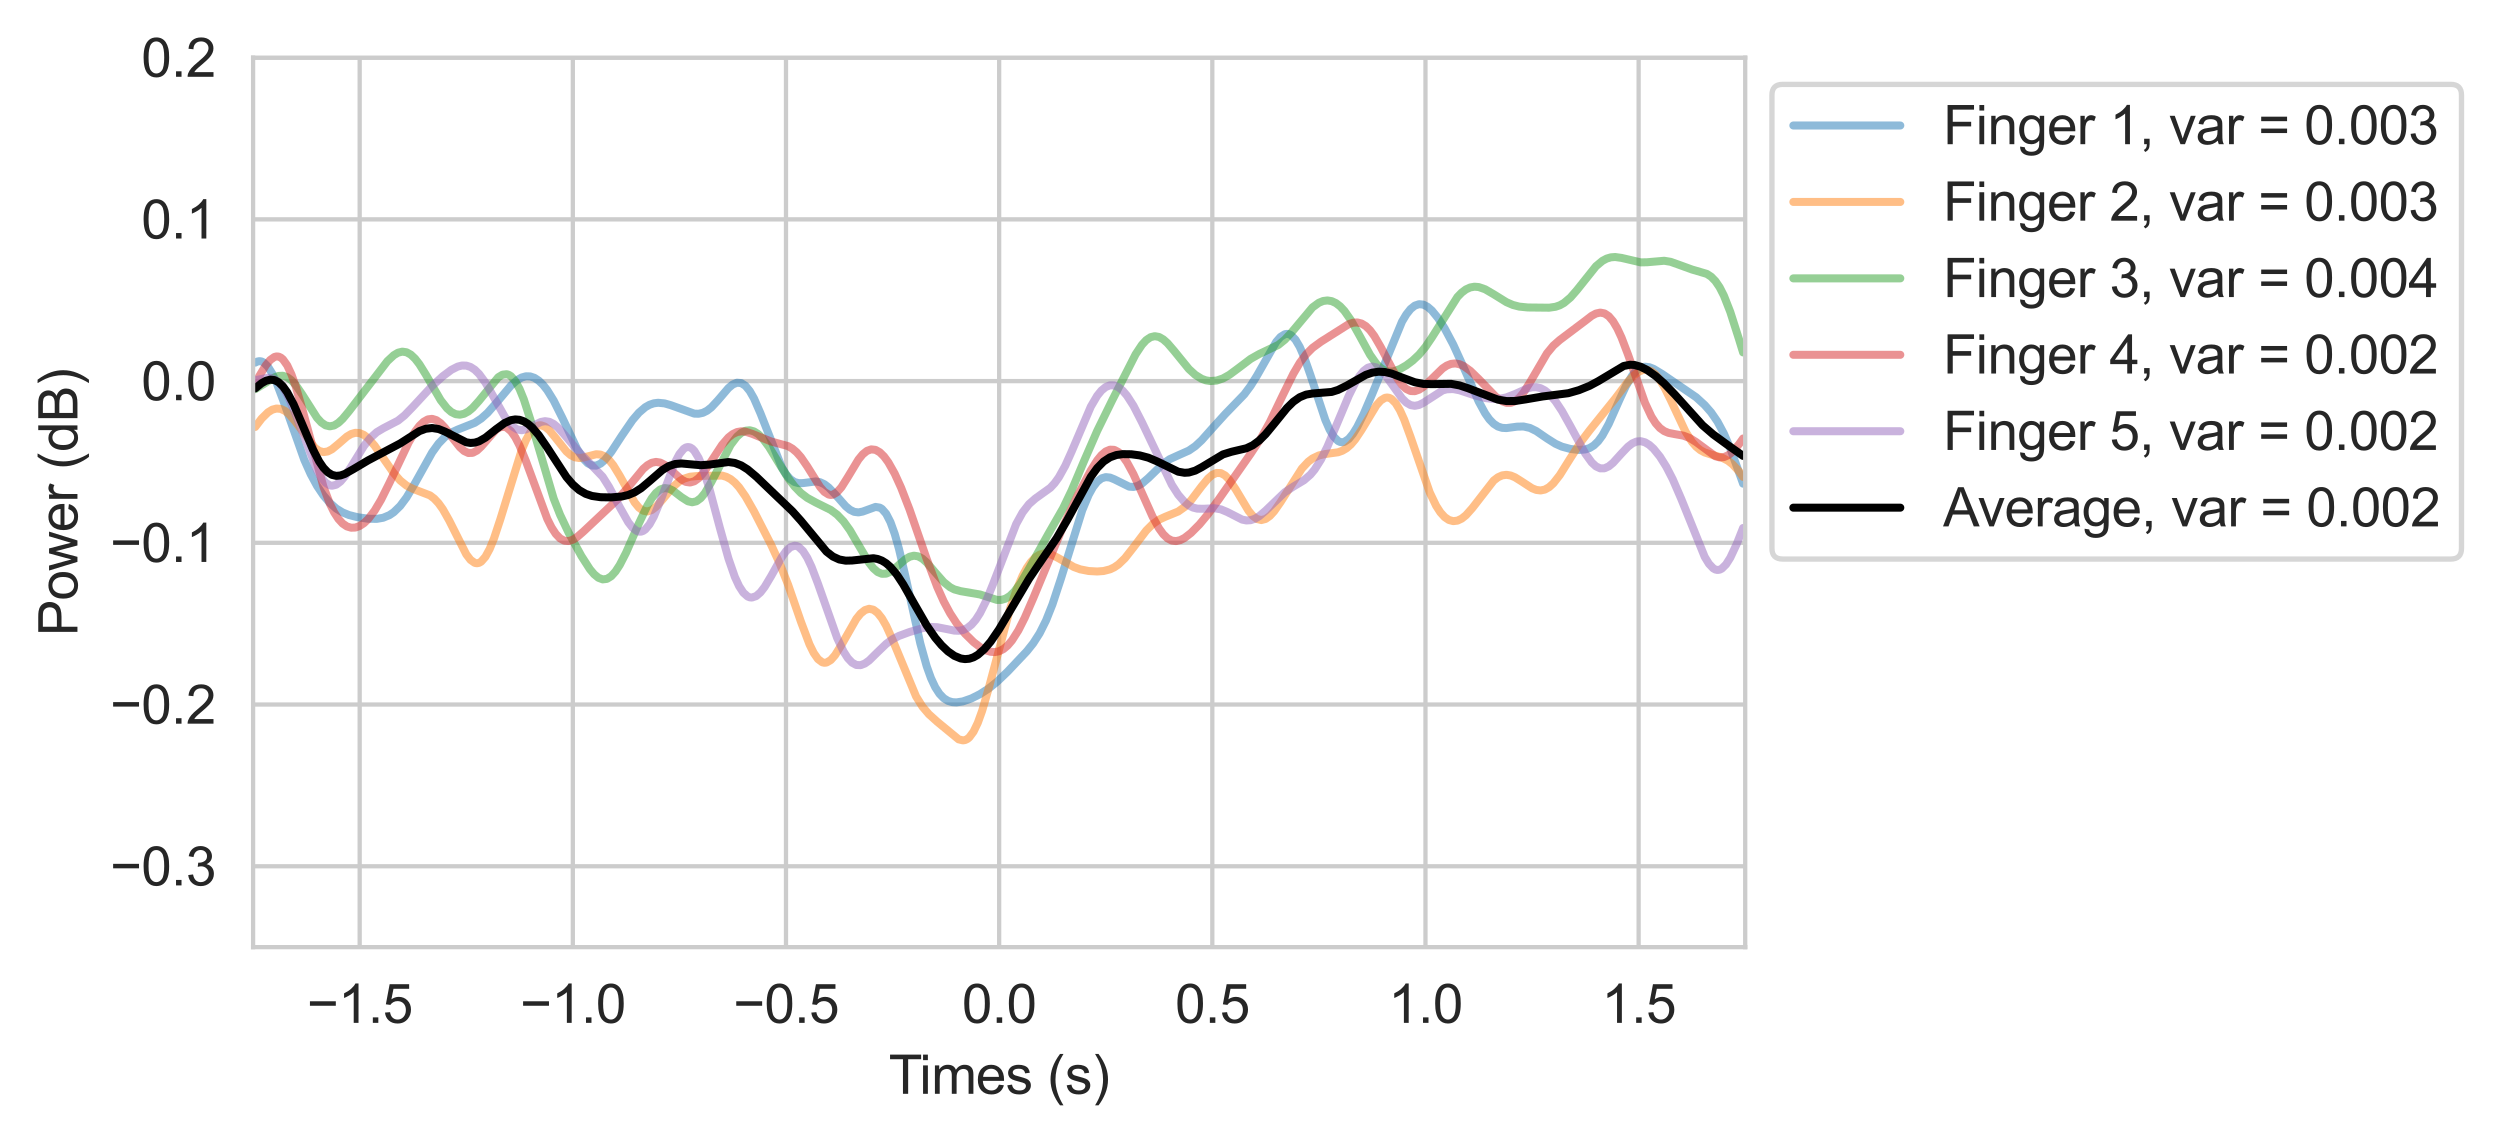 <?xml version="1.0" encoding="utf-8" standalone="no"?>
<!DOCTYPE svg PUBLIC "-//W3C//DTD SVG 1.1//EN"
  "http://www.w3.org/Graphics/SVG/1.1/DTD/svg11.dtd">
<svg xmlns:xlink="http://www.w3.org/1999/xlink" width="467.459pt" height="213.829pt" viewBox="0 0 467.459 213.829" xmlns="http://www.w3.org/2000/svg" version="1.1">
 <defs>
  <style type="text/css">*{stroke-linejoin: round; stroke-linecap: butt}</style>
 </defs>
 <g id="figure_1">
  <g id="patch_1">
   <path d="M 0 213.829 
L 467.459 213.829 
L 467.459 0 
L 0 0 
z
" style="fill: #ffffff"/>
  </g>
  <g id="axes_1">
   <g id="patch_2">
    <path d="M 47.325 177.099 
L 326.325 177.099 
L 326.325 10.779 
L 47.325 10.779 
z
" style="fill: #ffffff"/>
   </g>
   <g id="matplotlib.axis_1">
    <g id="xtick_1">
     <g id="line2d_1">
      <path d="M 67.254 177.099 
L 67.254 10.779 
" clip-path="url(#p8fd0fac961)" style="fill: none; stroke: #cccccc; stroke-width: 0.8; stroke-linecap: round"/>
     </g>
     <g id="text_1">
      <!-- −1.5 -->
      <g style="fill: #262626" transform="translate(57.383 191.257) scale(0.1 -0.1)">
       <defs>
        <path id="ArialMT-2212" d="M 3381 1997 
L 356 1997 
L 356 2522 
L 3381 2522 
L 3381 1997 
z
" transform="scale(0.016)"/>
        <path id="ArialMT-31" d="M 2384 0 
L 1822 0 
L 1822 3584 
Q 1619 3391 1289 3197 
Q 959 3003 697 2906 
L 697 3450 
Q 1169 3672 1522 3987 
Q 1875 4303 2022 4600 
L 2384 4600 
L 2384 0 
z
" transform="scale(0.016)"/>
        <path id="ArialMT-2e" d="M 581 0 
L 581 641 
L 1222 641 
L 1222 0 
L 581 0 
z
" transform="scale(0.016)"/>
        <path id="ArialMT-35" d="M 266 1200 
L 856 1250 
Q 922 819 1161 601 
Q 1400 384 1738 384 
Q 2144 384 2425 690 
Q 2706 997 2706 1503 
Q 2706 1984 2436 2262 
Q 2166 2541 1728 2541 
Q 1456 2541 1237 2417 
Q 1019 2294 894 2097 
L 366 2166 
L 809 4519 
L 3088 4519 
L 3088 3981 
L 1259 3981 
L 1013 2750 
Q 1425 3038 1878 3038 
Q 2478 3038 2890 2622 
Q 3303 2206 3303 1553 
Q 3303 931 2941 478 
Q 2500 -78 1738 -78 
Q 1113 -78 717 272 
Q 322 622 266 1200 
z
" transform="scale(0.016)"/>
       </defs>
       <use xlink:href="#ArialMT-2212"/>
       <use xlink:href="#ArialMT-31" x="58.398"/>
       <use xlink:href="#ArialMT-2e" x="114.014"/>
       <use xlink:href="#ArialMT-35" x="141.797"/>
      </g>
     </g>
    </g>
    <g id="xtick_2">
     <g id="line2d_2">
      <path d="M 107.111 177.099 
L 107.111 10.779 
" clip-path="url(#p8fd0fac961)" style="fill: none; stroke: #cccccc; stroke-width: 0.8; stroke-linecap: round"/>
     </g>
     <g id="text_2">
      <!-- −1.0 -->
      <g style="fill: #262626" transform="translate(97.24 191.257) scale(0.1 -0.1)">
       <defs>
        <path id="ArialMT-30" d="M 266 2259 
Q 266 3072 433 3567 
Q 600 4063 929 4331 
Q 1259 4600 1759 4600 
Q 2128 4600 2406 4451 
Q 2684 4303 2865 4023 
Q 3047 3744 3150 3342 
Q 3253 2941 3253 2259 
Q 3253 1453 3087 958 
Q 2922 463 2592 192 
Q 2263 -78 1759 -78 
Q 1097 -78 719 397 
Q 266 969 266 2259 
z
M 844 2259 
Q 844 1131 1108 757 
Q 1372 384 1759 384 
Q 2147 384 2411 759 
Q 2675 1134 2675 2259 
Q 2675 3391 2411 3762 
Q 2147 4134 1753 4134 
Q 1366 4134 1134 3806 
Q 844 3388 844 2259 
z
" transform="scale(0.016)"/>
       </defs>
       <use xlink:href="#ArialMT-2212"/>
       <use xlink:href="#ArialMT-31" x="58.398"/>
       <use xlink:href="#ArialMT-2e" x="114.014"/>
       <use xlink:href="#ArialMT-30" x="141.797"/>
      </g>
     </g>
    </g>
    <g id="xtick_3">
     <g id="line2d_3">
      <path d="M 146.968 177.099 
L 146.968 10.779 
" clip-path="url(#p8fd0fac961)" style="fill: none; stroke: #cccccc; stroke-width: 0.8; stroke-linecap: round"/>
     </g>
     <g id="text_3">
      <!-- −0.5 -->
      <g style="fill: #262626" transform="translate(137.098 191.257) scale(0.1 -0.1)">
       <use xlink:href="#ArialMT-2212"/>
       <use xlink:href="#ArialMT-30" x="58.398"/>
       <use xlink:href="#ArialMT-2e" x="114.014"/>
       <use xlink:href="#ArialMT-35" x="141.797"/>
      </g>
     </g>
    </g>
    <g id="xtick_4">
     <g id="line2d_4">
      <path d="M 186.825 177.099 
L 186.825 10.779 
" clip-path="url(#p8fd0fac961)" style="fill: none; stroke: #cccccc; stroke-width: 0.8; stroke-linecap: round"/>
     </g>
     <g id="text_4">
      <!-- 0.0 -->
      <g style="fill: #262626" transform="translate(179.875 191.257) scale(0.1 -0.1)">
       <use xlink:href="#ArialMT-30"/>
       <use xlink:href="#ArialMT-2e" x="55.615"/>
       <use xlink:href="#ArialMT-30" x="83.398"/>
      </g>
     </g>
    </g>
    <g id="xtick_5">
     <g id="line2d_5">
      <path d="M 226.682 177.099 
L 226.682 10.779 
" clip-path="url(#p8fd0fac961)" style="fill: none; stroke: #cccccc; stroke-width: 0.8; stroke-linecap: round"/>
     </g>
     <g id="text_5">
      <!-- 0.5 -->
      <g style="fill: #262626" transform="translate(219.732 191.257) scale(0.1 -0.1)">
       <use xlink:href="#ArialMT-30"/>
       <use xlink:href="#ArialMT-2e" x="55.615"/>
       <use xlink:href="#ArialMT-35" x="83.398"/>
      </g>
     </g>
    </g>
    <g id="xtick_6">
     <g id="line2d_6">
      <path d="M 266.539 177.099 
L 266.539 10.779 
" clip-path="url(#p8fd0fac961)" style="fill: none; stroke: #cccccc; stroke-width: 0.8; stroke-linecap: round"/>
     </g>
     <g id="text_6">
      <!-- 1.0 -->
      <g style="fill: #262626" transform="translate(259.589 191.257) scale(0.1 -0.1)">
       <use xlink:href="#ArialMT-31"/>
       <use xlink:href="#ArialMT-2e" x="55.615"/>
       <use xlink:href="#ArialMT-30" x="83.398"/>
      </g>
     </g>
    </g>
    <g id="xtick_7">
     <g id="line2d_7">
      <path d="M 306.396 177.099 
L 306.396 10.779 
" clip-path="url(#p8fd0fac961)" style="fill: none; stroke: #cccccc; stroke-width: 0.8; stroke-linecap: round"/>
     </g>
     <g id="text_7">
      <!-- 1.5 -->
      <g style="fill: #262626" transform="translate(299.446 191.257) scale(0.1 -0.1)">
       <use xlink:href="#ArialMT-31"/>
       <use xlink:href="#ArialMT-2e" x="55.615"/>
       <use xlink:href="#ArialMT-35" x="83.398"/>
      </g>
     </g>
    </g>
    <g id="text_8">
     <!-- Times (s) -->
     <g style="fill: #262626" transform="translate(166.184 204.524) scale(0.1 -0.1)">
      <defs>
       <path id="ArialMT-54" d="M 1659 0 
L 1659 4041 
L 150 4041 
L 150 4581 
L 3781 4581 
L 3781 4041 
L 2266 4041 
L 2266 0 
L 1659 0 
z
" transform="scale(0.016)"/>
       <path id="ArialMT-69" d="M 425 3934 
L 425 4581 
L 988 4581 
L 988 3934 
L 425 3934 
z
M 425 0 
L 425 3319 
L 988 3319 
L 988 0 
L 425 0 
z
" transform="scale(0.016)"/>
       <path id="ArialMT-6d" d="M 422 0 
L 422 3319 
L 925 3319 
L 925 2853 
Q 1081 3097 1340 3245 
Q 1600 3394 1931 3394 
Q 2300 3394 2536 3241 
Q 2772 3088 2869 2813 
Q 3263 3394 3894 3394 
Q 4388 3394 4653 3120 
Q 4919 2847 4919 2278 
L 4919 0 
L 4359 0 
L 4359 2091 
Q 4359 2428 4304 2576 
Q 4250 2725 4106 2815 
Q 3963 2906 3769 2906 
Q 3419 2906 3187 2673 
Q 2956 2441 2956 1928 
L 2956 0 
L 2394 0 
L 2394 2156 
Q 2394 2531 2256 2718 
Q 2119 2906 1806 2906 
Q 1569 2906 1367 2781 
Q 1166 2656 1075 2415 
Q 984 2175 984 1722 
L 984 0 
L 422 0 
z
" transform="scale(0.016)"/>
       <path id="ArialMT-65" d="M 2694 1069 
L 3275 997 
Q 3138 488 2766 206 
Q 2394 -75 1816 -75 
Q 1088 -75 661 373 
Q 234 822 234 1631 
Q 234 2469 665 2931 
Q 1097 3394 1784 3394 
Q 2450 3394 2872 2941 
Q 3294 2488 3294 1666 
Q 3294 1616 3291 1516 
L 816 1516 
Q 847 969 1125 678 
Q 1403 388 1819 388 
Q 2128 388 2347 550 
Q 2566 713 2694 1069 
z
M 847 1978 
L 2700 1978 
Q 2663 2397 2488 2606 
Q 2219 2931 1791 2931 
Q 1403 2931 1139 2672 
Q 875 2413 847 1978 
z
" transform="scale(0.016)"/>
       <path id="ArialMT-73" d="M 197 991 
L 753 1078 
Q 800 744 1014 566 
Q 1228 388 1613 388 
Q 2000 388 2187 545 
Q 2375 703 2375 916 
Q 2375 1106 2209 1216 
Q 2094 1291 1634 1406 
Q 1016 1563 777 1677 
Q 538 1791 414 1992 
Q 291 2194 291 2438 
Q 291 2659 392 2848 
Q 494 3038 669 3163 
Q 800 3259 1026 3326 
Q 1253 3394 1513 3394 
Q 1903 3394 2198 3281 
Q 2494 3169 2634 2976 
Q 2775 2784 2828 2463 
L 2278 2388 
Q 2241 2644 2061 2787 
Q 1881 2931 1553 2931 
Q 1166 2931 1000 2803 
Q 834 2675 834 2503 
Q 834 2394 903 2306 
Q 972 2216 1119 2156 
Q 1203 2125 1616 2013 
Q 2213 1853 2448 1751 
Q 2684 1650 2818 1456 
Q 2953 1263 2953 975 
Q 2953 694 2789 445 
Q 2625 197 2315 61 
Q 2006 -75 1616 -75 
Q 969 -75 630 194 
Q 291 463 197 991 
z
" transform="scale(0.016)"/>
       <path id="ArialMT-20" transform="scale(0.016)"/>
       <path id="ArialMT-28" d="M 1497 -1347 
Q 1031 -759 709 28 
Q 388 816 388 1659 
Q 388 2403 628 3084 
Q 909 3875 1497 4659 
L 1900 4659 
Q 1522 4009 1400 3731 
Q 1209 3300 1100 2831 
Q 966 2247 966 1656 
Q 966 153 1900 -1347 
L 1497 -1347 
z
" transform="scale(0.016)"/>
       <path id="ArialMT-29" d="M 791 -1347 
L 388 -1347 
Q 1322 153 1322 1656 
Q 1322 2244 1188 2822 
Q 1081 3291 891 3722 
Q 769 4003 388 4659 
L 791 4659 
Q 1378 3875 1659 3084 
Q 1900 2403 1900 1659 
Q 1900 816 1576 28 
Q 1253 -759 791 -1347 
z
" transform="scale(0.016)"/>
      </defs>
      <use xlink:href="#ArialMT-54"/>
      <use xlink:href="#ArialMT-69" x="57.334"/>
      <use xlink:href="#ArialMT-6d" x="79.551"/>
      <use xlink:href="#ArialMT-65" x="162.852"/>
      <use xlink:href="#ArialMT-73" x="218.467"/>
      <use xlink:href="#ArialMT-20" x="268.467"/>
      <use xlink:href="#ArialMT-28" x="296.25"/>
      <use xlink:href="#ArialMT-73" x="329.551"/>
      <use xlink:href="#ArialMT-29" x="379.551"/>
     </g>
    </g>
   </g>
   <g id="matplotlib.axis_2">
    <g id="ytick_1">
     <g id="line2d_8">
      <path d="M 47.325 161.979 
L 326.325 161.979 
" clip-path="url(#p8fd0fac961)" style="fill: none; stroke: #cccccc; stroke-width: 0.8; stroke-linecap: round"/>
     </g>
     <g id="text_9">
      <!-- −0.3 -->
      <g style="fill: #262626" transform="translate(20.584 165.558) scale(0.1 -0.1)">
       <defs>
        <path id="ArialMT-33" d="M 269 1209 
L 831 1284 
Q 928 806 1161 595 
Q 1394 384 1728 384 
Q 2125 384 2398 659 
Q 2672 934 2672 1341 
Q 2672 1728 2419 1979 
Q 2166 2231 1775 2231 
Q 1616 2231 1378 2169 
L 1441 2663 
Q 1497 2656 1531 2656 
Q 1891 2656 2178 2843 
Q 2466 3031 2466 3422 
Q 2466 3731 2256 3934 
Q 2047 4138 1716 4138 
Q 1388 4138 1169 3931 
Q 950 3725 888 3313 
L 325 3413 
Q 428 3978 793 4289 
Q 1159 4600 1703 4600 
Q 2078 4600 2393 4439 
Q 2709 4278 2876 4000 
Q 3044 3722 3044 3409 
Q 3044 3113 2884 2869 
Q 2725 2625 2413 2481 
Q 2819 2388 3044 2092 
Q 3269 1797 3269 1353 
Q 3269 753 2831 336 
Q 2394 -81 1725 -81 
Q 1122 -81 723 278 
Q 325 638 269 1209 
z
" transform="scale(0.016)"/>
       </defs>
       <use xlink:href="#ArialMT-2212"/>
       <use xlink:href="#ArialMT-30" x="58.398"/>
       <use xlink:href="#ArialMT-2e" x="114.014"/>
       <use xlink:href="#ArialMT-33" x="141.797"/>
      </g>
     </g>
    </g>
    <g id="ytick_2">
     <g id="line2d_9">
      <path d="M 47.325 131.739 
L 326.325 131.739 
" clip-path="url(#p8fd0fac961)" style="fill: none; stroke: #cccccc; stroke-width: 0.8; stroke-linecap: round"/>
     </g>
     <g id="text_10">
      <!-- −0.2 -->
      <g style="fill: #262626" transform="translate(20.584 135.318) scale(0.1 -0.1)">
       <defs>
        <path id="ArialMT-32" d="M 3222 541 
L 3222 0 
L 194 0 
Q 188 203 259 391 
Q 375 700 629 1000 
Q 884 1300 1366 1694 
Q 2113 2306 2375 2664 
Q 2638 3022 2638 3341 
Q 2638 3675 2398 3904 
Q 2159 4134 1775 4134 
Q 1369 4134 1125 3890 
Q 881 3647 878 3216 
L 300 3275 
Q 359 3922 746 4261 
Q 1134 4600 1788 4600 
Q 2447 4600 2831 4234 
Q 3216 3869 3216 3328 
Q 3216 3053 3103 2787 
Q 2991 2522 2730 2228 
Q 2469 1934 1863 1422 
Q 1356 997 1212 845 
Q 1069 694 975 541 
L 3222 541 
z
" transform="scale(0.016)"/>
       </defs>
       <use xlink:href="#ArialMT-2212"/>
       <use xlink:href="#ArialMT-30" x="58.398"/>
       <use xlink:href="#ArialMT-2e" x="114.014"/>
       <use xlink:href="#ArialMT-32" x="141.797"/>
      </g>
     </g>
    </g>
    <g id="ytick_3">
     <g id="line2d_10">
      <path d="M 47.325 101.499 
L 326.325 101.499 
" clip-path="url(#p8fd0fac961)" style="fill: none; stroke: #cccccc; stroke-width: 0.8; stroke-linecap: round"/>
     </g>
     <g id="text_11">
      <!-- −0.1 -->
      <g style="fill: #262626" transform="translate(20.584 105.078) scale(0.1 -0.1)">
       <use xlink:href="#ArialMT-2212"/>
       <use xlink:href="#ArialMT-30" x="58.398"/>
       <use xlink:href="#ArialMT-2e" x="114.014"/>
       <use xlink:href="#ArialMT-31" x="141.797"/>
      </g>
     </g>
    </g>
    <g id="ytick_4">
     <g id="line2d_11">
      <path d="M 47.325 71.259 
L 326.325 71.259 
" clip-path="url(#p8fd0fac961)" style="fill: none; stroke: #cccccc; stroke-width: 0.8; stroke-linecap: round"/>
     </g>
     <g id="text_12">
      <!-- 0.0 -->
      <g style="fill: #262626" transform="translate(26.425 74.838) scale(0.1 -0.1)">
       <use xlink:href="#ArialMT-30"/>
       <use xlink:href="#ArialMT-2e" x="55.615"/>
       <use xlink:href="#ArialMT-30" x="83.398"/>
      </g>
     </g>
    </g>
    <g id="ytick_5">
     <g id="line2d_12">
      <path d="M 47.325 41.019 
L 326.325 41.019 
" clip-path="url(#p8fd0fac961)" style="fill: none; stroke: #cccccc; stroke-width: 0.8; stroke-linecap: round"/>
     </g>
     <g id="text_13">
      <!-- 0.1 -->
      <g style="fill: #262626" transform="translate(26.425 44.598) scale(0.1 -0.1)">
       <use xlink:href="#ArialMT-30"/>
       <use xlink:href="#ArialMT-2e" x="55.615"/>
       <use xlink:href="#ArialMT-31" x="83.398"/>
      </g>
     </g>
    </g>
    <g id="ytick_6">
     <g id="line2d_13">
      <path d="M 47.325 10.779 
L 326.325 10.779 
" clip-path="url(#p8fd0fac961)" style="fill: none; stroke: #cccccc; stroke-width: 0.8; stroke-linecap: round"/>
     </g>
     <g id="text_14">
      <!-- 0.2 -->
      <g style="fill: #262626" transform="translate(26.425 14.358) scale(0.1 -0.1)">
       <use xlink:href="#ArialMT-30"/>
       <use xlink:href="#ArialMT-2e" x="55.615"/>
       <use xlink:href="#ArialMT-32" x="83.398"/>
      </g>
     </g>
    </g>
    <g id="text_15">
     <!-- Power (dB) -->
     <g style="fill: #262626" transform="translate(14.48 118.945) rotate(-90) scale(0.1 -0.1)">
      <defs>
       <path id="ArialMT-50" d="M 494 0 
L 494 4581 
L 2222 4581 
Q 2678 4581 2919 4538 
Q 3256 4481 3484 4323 
Q 3713 4166 3852 3881 
Q 3991 3597 3991 3256 
Q 3991 2672 3619 2267 
Q 3247 1863 2275 1863 
L 1100 1863 
L 1100 0 
L 494 0 
z
M 1100 2403 
L 2284 2403 
Q 2872 2403 3119 2622 
Q 3366 2841 3366 3238 
Q 3366 3525 3220 3729 
Q 3075 3934 2838 4000 
Q 2684 4041 2272 4041 
L 1100 4041 
L 1100 2403 
z
" transform="scale(0.016)"/>
       <path id="ArialMT-6f" d="M 213 1659 
Q 213 2581 725 3025 
Q 1153 3394 1769 3394 
Q 2453 3394 2887 2945 
Q 3322 2497 3322 1706 
Q 3322 1066 3130 698 
Q 2938 331 2570 128 
Q 2203 -75 1769 -75 
Q 1072 -75 642 372 
Q 213 819 213 1659 
z
M 791 1659 
Q 791 1022 1069 705 
Q 1347 388 1769 388 
Q 2188 388 2466 706 
Q 2744 1025 2744 1678 
Q 2744 2294 2464 2611 
Q 2184 2928 1769 2928 
Q 1347 2928 1069 2612 
Q 791 2297 791 1659 
z
" transform="scale(0.016)"/>
       <path id="ArialMT-77" d="M 1034 0 
L 19 3319 
L 600 3319 
L 1128 1403 
L 1325 691 
Q 1338 744 1497 1375 
L 2025 3319 
L 2603 3319 
L 3100 1394 
L 3266 759 
L 3456 1400 
L 4025 3319 
L 4572 3319 
L 3534 0 
L 2950 0 
L 2422 1988 
L 2294 2553 
L 1622 0 
L 1034 0 
z
" transform="scale(0.016)"/>
       <path id="ArialMT-72" d="M 416 0 
L 416 3319 
L 922 3319 
L 922 2816 
Q 1116 3169 1280 3281 
Q 1444 3394 1641 3394 
Q 1925 3394 2219 3213 
L 2025 2691 
Q 1819 2813 1613 2813 
Q 1428 2813 1281 2702 
Q 1134 2591 1072 2394 
Q 978 2094 978 1738 
L 978 0 
L 416 0 
z
" transform="scale(0.016)"/>
       <path id="ArialMT-64" d="M 2575 0 
L 2575 419 
Q 2259 -75 1647 -75 
Q 1250 -75 917 144 
Q 584 363 401 755 
Q 219 1147 219 1656 
Q 219 2153 384 2558 
Q 550 2963 881 3178 
Q 1213 3394 1622 3394 
Q 1922 3394 2156 3267 
Q 2391 3141 2538 2938 
L 2538 4581 
L 3097 4581 
L 3097 0 
L 2575 0 
z
M 797 1656 
Q 797 1019 1065 703 
Q 1334 388 1700 388 
Q 2069 388 2326 689 
Q 2584 991 2584 1609 
Q 2584 2291 2321 2609 
Q 2059 2928 1675 2928 
Q 1300 2928 1048 2622 
Q 797 2316 797 1656 
z
" transform="scale(0.016)"/>
       <path id="ArialMT-42" d="M 469 0 
L 469 4581 
L 2188 4581 
Q 2713 4581 3030 4442 
Q 3347 4303 3526 4014 
Q 3706 3725 3706 3409 
Q 3706 3116 3547 2856 
Q 3388 2597 3066 2438 
Q 3481 2316 3704 2022 
Q 3928 1728 3928 1328 
Q 3928 1006 3792 729 
Q 3656 453 3456 303 
Q 3256 153 2954 76 
Q 2653 0 2216 0 
L 469 0 
z
M 1075 2656 
L 2066 2656 
Q 2469 2656 2644 2709 
Q 2875 2778 2992 2937 
Q 3109 3097 3109 3338 
Q 3109 3566 3000 3739 
Q 2891 3913 2687 3977 
Q 2484 4041 1991 4041 
L 1075 4041 
L 1075 2656 
z
M 1075 541 
L 2216 541 
Q 2509 541 2628 563 
Q 2838 600 2978 687 
Q 3119 775 3209 942 
Q 3300 1109 3300 1328 
Q 3300 1584 3169 1773 
Q 3038 1963 2805 2039 
Q 2572 2116 2134 2116 
L 1075 2116 
L 1075 541 
z
" transform="scale(0.016)"/>
      </defs>
      <use xlink:href="#ArialMT-50"/>
      <use xlink:href="#ArialMT-6f" x="66.699"/>
      <use xlink:href="#ArialMT-77" x="122.314"/>
      <use xlink:href="#ArialMT-65" x="194.531"/>
      <use xlink:href="#ArialMT-72" x="250.146"/>
      <use xlink:href="#ArialMT-20" x="283.447"/>
      <use xlink:href="#ArialMT-28" x="311.23"/>
      <use xlink:href="#ArialMT-64" x="344.531"/>
      <use xlink:href="#ArialMT-42" x="400.146"/>
      <use xlink:href="#ArialMT-29" x="466.846"/>
     </g>
    </g>
   </g>
   <g id="PolyCollection_1"/>
   <g id="PolyCollection_2"/>
   <g id="PolyCollection_3"/>
   <g id="PolyCollection_4"/>
   <g id="PolyCollection_5"/>
   <g id="PolyCollection_6"/>
   <g id="line2d_14">
    <path d="M 47.724 67.802 
L 48.122 67.601 
L 48.521 67.53 
L 48.919 67.592 
L 49.318 67.789 
L 50.115 68.582 
L 50.912 69.868 
L 51.709 71.576 
L 52.905 74.718 
L 56.891 85.98 
L 58.086 88.65 
L 59.282 90.857 
L 60.478 92.64 
L 61.674 94.039 
L 62.869 95.086 
L 64.065 95.819 
L 65.261 96.306 
L 66.855 96.708 
L 68.848 96.994 
L 70.442 97.02 
L 71.638 96.814 
L 72.834 96.313 
L 73.631 95.772 
L 74.826 94.607 
L 76.022 93.008 
L 77.616 90.317 
L 80.805 84.6 
L 82.001 82.942 
L 83.196 81.71 
L 84.392 80.874 
L 85.588 80.323 
L 88.776 79.057 
L 89.972 78.268 
L 91.168 77.199 
L 92.762 75.397 
L 95.552 72.073 
L 96.748 71.035 
L 97.545 70.585 
L 98.342 70.362 
L 99.139 70.382 
L 99.936 70.652 
L 100.734 71.175 
L 101.531 71.946 
L 102.328 72.957 
L 103.524 74.889 
L 105.118 78.075 
L 107.908 83.94 
L 109.104 85.803 
L 109.901 86.62 
L 110.698 87.041 
L 111.495 87.056 
L 112.292 86.691 
L 113.089 85.999 
L 114.285 84.508 
L 116.278 81.457 
L 118.271 78.551 
L 119.466 77.157 
L 120.662 76.136 
L 121.459 75.684 
L 122.256 75.414 
L 123.054 75.312 
L 124.249 75.425 
L 125.445 75.768 
L 129.829 77.343 
L 130.626 77.364 
L 131.424 77.192 
L 132.221 76.794 
L 133.018 76.167 
L 134.214 74.882 
L 136.206 72.555 
L 137.004 71.897 
L 137.801 71.561 
L 138.598 71.628 
L 139.395 72.143 
L 140.192 73.114 
L 140.989 74.513 
L 142.185 77.259 
L 146.171 87.355 
L 146.968 88.67 
L 147.765 89.59 
L 148.562 90.13 
L 149.359 90.346 
L 150.156 90.33 
L 152.548 90.02 
L 153.345 90.168 
L 154.142 90.542 
L 154.939 91.148 
L 156.135 92.399 
L 158.128 94.658 
L 158.925 95.316 
L 159.722 95.709 
L 160.519 95.811 
L 161.316 95.654 
L 163.708 94.785 
L 164.505 94.917 
L 164.904 95.158 
L 165.701 96.069 
L 166.498 97.619 
L 167.295 99.825 
L 168.092 102.635 
L 169.288 107.711 
L 172.078 120.298 
L 173.274 124.571 
L 174.071 126.789 
L 174.868 128.494 
L 175.665 129.727 
L 176.462 130.553 
L 177.259 131.05 
L 178.056 131.29 
L 178.854 131.336 
L 180.049 131.151 
L 181.644 130.593 
L 183.238 129.791 
L 184.832 128.76 
L 186.426 127.479 
L 188.419 125.573 
L 192.006 121.774 
L 193.202 120.272 
L 194.398 118.408 
L 195.594 116.016 
L 196.789 113.014 
L 198.384 108.177 
L 202.369 95.387 
L 203.565 92.532 
L 204.362 91.094 
L 205.159 90.065 
L 205.956 89.447 
L 206.754 89.21 
L 207.551 89.296 
L 208.348 89.616 
L 211.138 90.997 
L 211.935 91.053 
L 212.732 90.855 
L 213.529 90.411 
L 214.725 89.389 
L 217.515 86.679 
L 218.711 85.863 
L 220.305 85.136 
L 222.298 84.25 
L 223.494 83.429 
L 224.689 82.323 
L 226.682 80.084 
L 229.074 77.448 
L 232.661 73.74 
L 233.856 72.137 
L 235.052 70.21 
L 238.639 63.912 
L 239.436 62.999 
L 240.234 62.498 
L 240.632 62.429 
L 241.031 62.492 
L 241.429 62.691 
L 242.226 63.506 
L 243.024 64.857 
L 243.821 66.685 
L 245.016 70.086 
L 247.806 78.498 
L 248.604 80.323 
L 249.401 81.665 
L 250.198 82.46 
L 250.596 82.646 
L 250.995 82.694 
L 251.394 82.609 
L 252.191 82.072 
L 252.988 81.111 
L 253.785 79.812 
L 254.981 77.412 
L 256.575 73.689 
L 262.155 60.135 
L 262.952 58.798 
L 263.749 57.792 
L 264.546 57.149 
L 265.344 56.876 
L 266.141 56.961 
L 266.938 57.37 
L 267.735 58.061 
L 268.931 59.528 
L 270.126 61.401 
L 271.721 64.398 
L 273.714 68.778 
L 276.504 75.107 
L 277.699 77.296 
L 278.496 78.42 
L 279.294 79.239 
L 280.091 79.755 
L 280.888 80.004 
L 281.685 80.045 
L 283.678 79.777 
L 284.874 79.746 
L 286.069 80.018 
L 287.265 80.606 
L 289.258 81.975 
L 290.852 82.98 
L 292.048 83.516 
L 293.642 83.949 
L 295.236 84.132 
L 296.432 84.037 
L 297.229 83.776 
L 298.026 83.286 
L 298.824 82.512 
L 299.621 81.428 
L 300.816 79.249 
L 302.809 74.767 
L 304.005 72.203 
L 305.201 70.203 
L 305.998 69.298 
L 306.795 68.761 
L 307.592 68.566 
L 308.389 68.658 
L 309.186 68.966 
L 310.781 69.926 
L 317.158 74.28 
L 318.752 75.74 
L 319.948 77.107 
L 321.144 78.845 
L 322.339 81.076 
L 323.535 83.851 
L 325.528 89.32 
L 325.926 90.434 
L 325.926 90.434 
" clip-path="url(#p8fd0fac961)" style="fill: none; stroke: #1f77b4; stroke-opacity: 0.5; stroke-width: 1.5; stroke-linecap: round"/>
   </g>
   <g id="line2d_15">
    <path d="M 47.724 79.832 
L 48.919 78.269 
L 50.115 77.092 
L 50.912 76.602 
L 51.709 76.386 
L 52.506 76.462 
L 53.304 76.835 
L 54.101 77.488 
L 55.296 78.905 
L 58.884 83.748 
L 59.681 84.313 
L 60.478 84.537 
L 61.275 84.419 
L 62.072 84.002 
L 63.268 83.016 
L 64.862 81.631 
L 65.659 81.154 
L 66.456 80.925 
L 67.254 80.982 
L 68.051 81.333 
L 68.848 81.96 
L 70.044 83.326 
L 71.638 85.625 
L 73.631 88.485 
L 74.826 89.841 
L 76.022 90.804 
L 77.218 91.407 
L 80.406 92.633 
L 81.204 93.244 
L 82.001 94.095 
L 82.798 95.207 
L 83.994 97.324 
L 87.182 103.652 
L 87.979 104.692 
L 88.776 105.251 
L 89.175 105.322 
L 89.574 105.245 
L 89.972 105.016 
L 90.769 104.109 
L 91.566 102.64 
L 92.364 100.686 
L 93.559 97.076 
L 97.545 84.162 
L 98.342 82.29 
L 99.139 80.869 
L 99.936 79.946 
L 100.734 79.532 
L 101.132 79.51 
L 101.929 79.8 
L 102.726 80.466 
L 103.922 81.917 
L 105.915 84.422 
L 106.712 85.109 
L 107.509 85.515 
L 108.306 85.642 
L 109.104 85.544 
L 111.495 84.933 
L 112.292 85.002 
L 113.089 85.351 
L 113.886 86.019 
L 114.684 87 
L 115.879 88.955 
L 118.669 93.95 
L 119.466 94.917 
L 120.264 95.492 
L 121.061 95.639 
L 121.858 95.377 
L 122.655 94.77 
L 123.851 93.437 
L 125.844 91.042 
L 127.039 89.984 
L 127.836 89.517 
L 129.032 89.136 
L 130.626 88.988 
L 135.011 88.926 
L 135.808 89.157 
L 136.605 89.583 
L 137.402 90.233 
L 138.199 91.114 
L 139.395 92.826 
L 140.989 95.623 
L 144.178 101.858 
L 145.772 105.316 
L 147.366 109.332 
L 149.758 116.241 
L 151.352 120.466 
L 152.149 122.087 
L 152.946 123.232 
L 153.744 123.837 
L 154.142 123.93 
L 154.541 123.887 
L 155.338 123.421 
L 156.135 122.519 
L 157.331 120.599 
L 160.121 115.712 
L 160.918 114.728 
L 161.715 114.084 
L 162.512 113.833 
L 163.309 114.006 
L 164.106 114.607 
L 164.904 115.62 
L 165.701 117.005 
L 166.896 119.637 
L 171.281 130.205 
L 172.476 132.128 
L 173.672 133.534 
L 175.266 134.972 
L 179.252 138.247 
L 180.049 138.439 
L 180.448 138.379 
L 180.846 138.195 
L 181.245 137.876 
L 182.042 136.802 
L 182.839 135.138 
L 183.636 132.93 
L 184.832 128.833 
L 188.818 113.962 
L 190.014 110.454 
L 191.209 107.647 
L 192.006 106.179 
L 192.804 105.037 
L 193.601 104.217 
L 194.398 103.71 
L 195.195 103.494 
L 195.992 103.533 
L 196.789 103.78 
L 197.985 104.406 
L 200.775 106.016 
L 201.971 106.456 
L 203.565 106.77 
L 205.159 106.859 
L 206.355 106.769 
L 207.551 106.461 
L 208.348 106.083 
L 209.145 105.536 
L 210.341 104.385 
L 211.935 102.357 
L 214.326 99.204 
L 215.522 98.008 
L 216.718 97.169 
L 217.914 96.617 
L 220.305 95.642 
L 221.501 94.796 
L 222.696 93.557 
L 224.689 90.926 
L 225.885 89.481 
L 226.682 88.793 
L 227.479 88.434 
L 228.276 88.462 
L 229.074 88.9 
L 229.871 89.722 
L 231.066 91.511 
L 233.458 95.512 
L 234.255 96.464 
L 235.052 97.053 
L 235.849 97.242 
L 236.646 97.035 
L 237.444 96.468 
L 238.241 95.601 
L 239.436 93.893 
L 243.422 87.616 
L 244.618 86.335 
L 245.415 85.727 
L 246.611 85.158 
L 247.806 84.897 
L 250.198 84.569 
L 250.995 84.282 
L 251.792 83.808 
L 252.589 83.11 
L 253.386 82.176 
L 254.582 80.386 
L 257.372 75.779 
L 258.169 74.882 
L 258.966 74.391 
L 259.365 74.325 
L 259.764 74.388 
L 260.162 74.585 
L 260.959 75.381 
L 261.756 76.689 
L 262.554 78.445 
L 263.749 81.701 
L 267.336 92.076 
L 268.532 94.57 
L 269.329 95.804 
L 270.126 96.687 
L 270.924 97.228 
L 271.721 97.444 
L 272.518 97.353 
L 273.315 96.975 
L 274.112 96.339 
L 275.308 94.992 
L 279.294 89.855 
L 280.091 89.246 
L 280.888 88.887 
L 281.685 88.782 
L 282.482 88.915 
L 283.279 89.248 
L 284.475 89.996 
L 286.468 91.295 
L 287.265 91.61 
L 288.062 91.708 
L 288.859 91.544 
L 289.656 91.097 
L 290.454 90.371 
L 291.649 88.843 
L 293.642 85.666 
L 295.635 82.576 
L 297.229 80.477 
L 302.012 74.53 
L 304.404 71.365 
L 305.599 70.111 
L 306.396 69.518 
L 307.194 69.179 
L 307.991 69.138 
L 308.788 69.431 
L 309.585 70.076 
L 310.382 71.065 
L 311.179 72.368 
L 312.375 74.766 
L 315.165 80.708 
L 316.361 82.609 
L 317.158 83.527 
L 317.955 84.176 
L 318.752 84.605 
L 319.948 84.987 
L 321.941 85.546 
L 323.136 86.173 
L 323.934 86.795 
L 325.129 88.082 
L 325.926 89.172 
L 325.926 89.172 
" clip-path="url(#p8fd0fac961)" style="fill: none; stroke: #ff7f0e; stroke-opacity: 0.5; stroke-width: 1.5; stroke-linecap: round"/>
   </g>
   <g id="line2d_16">
    <path d="M 47.724 72.762 
L 49.318 71.806 
L 51.311 70.567 
L 52.108 70.292 
L 52.905 70.26 
L 53.702 70.525 
L 54.499 71.106 
L 55.296 71.985 
L 56.492 73.735 
L 59.282 78.125 
L 60.079 78.989 
L 60.876 79.533 
L 61.674 79.721 
L 62.471 79.554 
L 63.268 79.068 
L 64.065 78.324 
L 65.261 76.886 
L 72.435 67.531 
L 73.631 66.421 
L 74.428 65.947 
L 75.225 65.752 
L 76.022 65.871 
L 76.819 66.315 
L 77.616 67.071 
L 78.414 68.1 
L 79.609 70.021 
L 82.399 74.827 
L 83.595 76.354 
L 84.392 77.043 
L 85.189 77.441 
L 85.986 77.544 
L 86.784 77.366 
L 87.581 76.929 
L 88.378 76.266 
L 89.574 74.938 
L 93.161 70.544 
L 93.958 70.058 
L 94.755 69.968 
L 95.154 70.097 
L 95.552 70.354 
L 96.349 71.267 
L 97.146 72.718 
L 97.944 74.673 
L 99.139 78.369 
L 103.524 93.213 
L 104.719 96.24 
L 106.314 99.594 
L 108.705 103.954 
L 110.299 106.432 
L 111.096 107.38 
L 111.894 108.035 
L 112.691 108.335 
L 113.488 108.242 
L 114.285 107.746 
L 115.082 106.867 
L 115.879 105.648 
L 117.075 103.325 
L 119.466 97.859 
L 121.061 94.513 
L 121.858 93.181 
L 122.655 92.169 
L 123.452 91.524 
L 124.249 91.26 
L 125.046 91.356 
L 125.844 91.746 
L 127.438 92.971 
L 128.634 93.734 
L 129.431 93.917 
L 130.228 93.732 
L 131.025 93.142 
L 131.822 92.165 
L 133.018 90.123 
L 136.605 83.198 
L 137.801 81.631 
L 138.598 80.936 
L 139.395 80.54 
L 140.192 80.452 
L 140.989 80.669 
L 141.786 81.182 
L 142.584 81.965 
L 143.779 83.559 
L 145.772 86.827 
L 147.366 89.372 
L 148.562 90.956 
L 149.758 92.186 
L 150.954 93.096 
L 152.548 93.968 
L 155.338 95.352 
L 156.534 96.238 
L 157.729 97.485 
L 158.925 99.149 
L 160.519 101.877 
L 162.512 105.249 
L 163.309 106.265 
L 164.106 106.962 
L 164.904 107.296 
L 165.701 107.265 
L 166.498 106.911 
L 167.694 105.966 
L 169.288 104.573 
L 170.085 104.1 
L 170.882 103.903 
L 171.679 104.026 
L 172.476 104.464 
L 173.274 105.17 
L 174.868 107.036 
L 176.462 108.845 
L 177.658 109.807 
L 178.455 110.215 
L 179.651 110.542 
L 183.238 111.157 
L 186.426 112.181 
L 187.224 112.175 
L 188.021 111.941 
L 188.818 111.447 
L 189.615 110.683 
L 190.811 109.078 
L 192.405 106.339 
L 195.992 99.887 
L 198.782 95.02 
L 200.376 91.703 
L 202.768 86.047 
L 205.159 80.561 
L 207.949 74.874 
L 212.334 66.258 
L 213.529 64.461 
L 214.326 63.597 
L 215.124 63.055 
L 215.921 62.859 
L 216.718 63.004 
L 217.515 63.461 
L 218.312 64.173 
L 219.508 65.564 
L 222.298 68.998 
L 223.494 70.091 
L 224.689 70.83 
L 225.486 71.119 
L 226.284 71.249 
L 227.479 71.161 
L 228.675 70.759 
L 229.871 70.087 
L 231.465 68.91 
L 233.856 67.101 
L 235.451 66.199 
L 239.038 64.49 
L 240.234 63.521 
L 241.429 62.235 
L 245.415 57.477 
L 246.611 56.608 
L 247.408 56.282 
L 248.205 56.178 
L 249.002 56.306 
L 249.799 56.674 
L 250.596 57.288 
L 251.394 58.147 
L 252.589 59.854 
L 254.184 62.698 
L 256.176 66.339 
L 257.372 68.041 
L 258.169 68.828 
L 258.966 69.309 
L 259.764 69.498 
L 260.561 69.44 
L 261.756 69.012 
L 262.952 68.321 
L 264.148 67.429 
L 265.344 66.3 
L 266.539 64.863 
L 267.735 63.105 
L 272.518 55.526 
L 273.315 54.707 
L 274.112 54.112 
L 274.909 53.749 
L 275.706 53.61 
L 276.504 53.676 
L 277.699 54.09 
L 279.294 55.021 
L 281.685 56.502 
L 282.881 57.021 
L 284.076 57.331 
L 285.671 57.492 
L 289.656 57.536 
L 290.852 57.364 
L 291.649 57.089 
L 292.446 56.646 
L 293.642 55.637 
L 294.838 54.269 
L 298.425 49.779 
L 299.621 48.781 
L 300.418 48.353 
L 301.215 48.117 
L 302.012 48.057 
L 303.208 48.225 
L 306.795 49.059 
L 307.991 49.036 
L 311.179 48.759 
L 312.375 48.955 
L 313.969 49.521 
L 316.361 50.391 
L 319.151 51.212 
L 319.948 51.734 
L 320.745 52.545 
L 321.542 53.715 
L 322.339 55.278 
L 323.535 58.329 
L 325.129 63.312 
L 325.926 65.897 
L 325.926 65.897 
" clip-path="url(#p8fd0fac961)" style="fill: none; stroke: #2ca02c; stroke-opacity: 0.5; stroke-width: 1.5; stroke-linecap: round"/>
   </g>
   <g id="line2d_17">
    <path d="M 47.724 71.575 
L 49.716 68.284 
L 50.514 67.317 
L 51.311 66.748 
L 51.709 66.648 
L 52.108 66.684 
L 52.506 66.866 
L 52.905 67.197 
L 53.702 68.316 
L 54.499 70.024 
L 55.296 72.261 
L 56.492 76.375 
L 60.478 91.013 
L 61.674 94.172 
L 62.471 95.79 
L 63.268 97.022 
L 64.065 97.894 
L 64.862 98.434 
L 65.659 98.675 
L 66.456 98.641 
L 67.254 98.352 
L 68.051 97.82 
L 68.848 97.052 
L 70.044 95.483 
L 71.239 93.467 
L 72.834 90.268 
L 76.421 82.713 
L 77.616 80.693 
L 78.414 79.636 
L 79.211 78.865 
L 80.008 78.418 
L 80.805 78.317 
L 81.602 78.564 
L 82.399 79.137 
L 83.196 79.981 
L 84.791 82.114 
L 85.986 83.619 
L 86.784 84.336 
L 87.581 84.706 
L 88.378 84.676 
L 89.175 84.257 
L 89.972 83.514 
L 92.762 80.323 
L 93.559 79.862 
L 94.356 79.817 
L 94.755 79.969 
L 95.552 80.633 
L 96.349 81.762 
L 97.146 83.307 
L 98.342 86.229 
L 102.328 97.018 
L 103.125 98.61 
L 103.922 99.837 
L 104.719 100.669 
L 105.516 101.104 
L 106.314 101.17 
L 107.111 100.919 
L 107.908 100.421 
L 109.104 99.379 
L 113.488 95.258 
L 115.481 93.372 
L 117.075 91.545 
L 120.264 87.675 
L 121.061 86.987 
L 121.858 86.536 
L 122.655 86.367 
L 123.452 86.493 
L 124.249 86.896 
L 125.445 87.884 
L 127.438 89.682 
L 128.235 90.108 
L 129.032 90.224 
L 129.829 89.991 
L 130.626 89.411 
L 131.424 88.532 
L 132.619 86.827 
L 135.011 83.182 
L 136.206 81.803 
L 137.004 81.172 
L 137.801 80.79 
L 138.598 80.649 
L 139.395 80.716 
L 140.591 81.099 
L 144.178 82.545 
L 147.366 83.42 
L 148.164 83.891 
L 148.961 84.571 
L 149.758 85.48 
L 150.954 87.226 
L 153.345 91.06 
L 154.142 91.969 
L 154.939 92.473 
L 155.338 92.547 
L 155.736 92.495 
L 156.534 92.023 
L 157.331 91.117 
L 158.526 89.219 
L 160.519 85.92 
L 161.316 84.948 
L 162.114 84.304 
L 162.911 84.024 
L 163.708 84.117 
L 164.505 84.569 
L 165.302 85.353 
L 166.099 86.439 
L 167.295 88.563 
L 168.491 91.19 
L 170.085 95.305 
L 173.274 104.512 
L 175.266 109.802 
L 176.462 112.463 
L 177.658 114.688 
L 178.854 116.52 
L 180.448 118.493 
L 182.042 120.063 
L 183.238 120.985 
L 184.434 121.634 
L 185.231 121.875 
L 186.028 121.929 
L 186.825 121.767 
L 187.622 121.363 
L 188.419 120.697 
L 189.216 119.762 
L 190.412 117.882 
L 191.608 115.516 
L 193.202 111.846 
L 198.782 98.434 
L 201.572 92.54 
L 203.964 87.958 
L 205.159 86.075 
L 205.956 85.099 
L 206.754 84.417 
L 207.551 84.079 
L 208.348 84.115 
L 209.145 84.536 
L 209.942 85.328 
L 210.739 86.455 
L 211.935 88.657 
L 213.529 92.183 
L 215.522 96.625 
L 216.718 98.803 
L 217.515 99.9 
L 218.312 100.663 
L 219.109 101.082 
L 219.906 101.177 
L 220.704 100.991 
L 221.501 100.579 
L 222.696 99.655 
L 224.291 98.048 
L 225.885 96.132 
L 227.878 93.383 
L 233.856 84.831 
L 235.849 81.807 
L 237.444 78.925 
L 239.835 73.952 
L 241.828 69.901 
L 243.024 67.862 
L 244.219 66.25 
L 245.415 65.051 
L 247.009 63.888 
L 252.191 60.612 
L 252.988 60.35 
L 253.785 60.293 
L 254.582 60.489 
L 255.379 60.97 
L 256.176 61.753 
L 256.974 62.826 
L 258.169 64.888 
L 261.358 70.929 
L 262.155 71.999 
L 262.952 72.736 
L 263.749 73.115 
L 264.546 73.146 
L 265.344 72.866 
L 266.141 72.335 
L 267.336 71.226 
L 269.728 68.893 
L 270.525 68.359 
L 271.322 68.04 
L 272.119 67.956 
L 272.916 68.106 
L 273.714 68.469 
L 274.909 69.334 
L 276.504 70.882 
L 279.692 74.183 
L 280.888 75.031 
L 281.685 75.324 
L 282.482 75.334 
L 283.279 75.022 
L 284.076 74.375 
L 284.874 73.413 
L 286.069 71.516 
L 289.258 66.07 
L 290.454 64.624 
L 291.649 63.573 
L 296.432 59.972 
L 297.628 59.049 
L 298.425 58.625 
L 299.222 58.451 
L 300.019 58.602 
L 300.816 59.132 
L 301.614 60.069 
L 302.411 61.415 
L 303.208 63.137 
L 304.404 66.28 
L 307.592 75.346 
L 308.788 77.899 
L 309.585 79.149 
L 310.382 80.039 
L 311.179 80.611 
L 311.976 80.941 
L 313.172 81.175 
L 314.766 81.456 
L 315.962 81.915 
L 317.158 82.666 
L 320.745 85.314 
L 321.542 85.529 
L 322.339 85.473 
L 323.136 85.125 
L 323.934 84.496 
L 325.129 83.111 
L 325.926 81.994 
L 325.926 81.994 
" clip-path="url(#p8fd0fac961)" style="fill: none; stroke: #d62728; stroke-opacity: 0.5; stroke-width: 1.5; stroke-linecap: round"/>
   </g>
   <g id="line2d_18">
    <path d="M 47.724 71.095 
L 50.115 70.625 
L 50.912 70.735 
L 51.709 71.142 
L 52.506 71.908 
L 53.304 73.061 
L 54.101 74.586 
L 55.296 77.457 
L 59.282 87.889 
L 60.079 89.286 
L 60.876 90.253 
L 61.674 90.754 
L 62.072 90.828 
L 62.869 90.637 
L 63.666 90.035 
L 64.464 89.097 
L 65.659 87.271 
L 68.051 83.392 
L 69.246 81.883 
L 70.442 80.812 
L 71.638 80.098 
L 74.428 78.65 
L 75.624 77.687 
L 77.218 76.047 
L 80.805 72.169 
L 82.798 70.347 
L 84.392 69.155 
L 85.588 68.547 
L 86.385 68.349 
L 87.182 68.362 
L 87.979 68.617 
L 88.776 69.134 
L 89.574 69.917 
L 90.769 71.548 
L 92.364 74.33 
L 94.356 77.876 
L 95.154 79 
L 95.951 79.826 
L 96.748 80.31 
L 97.545 80.448 
L 98.342 80.287 
L 99.538 79.695 
L 101.132 78.897 
L 101.929 78.751 
L 102.726 78.871 
L 103.524 79.275 
L 104.321 79.936 
L 105.516 81.269 
L 108.306 84.581 
L 112.691 89.153 
L 113.886 91.047 
L 115.879 94.827 
L 117.474 97.647 
L 118.271 98.671 
L 119.068 99.287 
L 119.466 99.414 
L 119.865 99.41 
L 120.264 99.27 
L 120.662 98.993 
L 121.459 98.036 
L 122.256 96.588 
L 123.452 93.716 
L 126.242 86.402 
L 127.039 84.904 
L 127.836 83.932 
L 128.235 83.674 
L 128.634 83.579 
L 129.032 83.653 
L 129.431 83.896 
L 129.829 84.307 
L 130.626 85.62 
L 131.424 87.527 
L 132.619 91.276 
L 134.612 98.731 
L 136.206 104.43 
L 137.402 107.87 
L 138.199 109.601 
L 138.996 110.826 
L 139.794 111.532 
L 140.192 111.694 
L 140.591 111.733 
L 141.388 111.462 
L 142.185 110.774 
L 142.982 109.739 
L 144.178 107.739 
L 146.171 104.186 
L 146.968 103.076 
L 147.765 102.331 
L 148.562 102.046 
L 148.961 102.095 
L 149.359 102.277 
L 150.156 103.039 
L 150.954 104.303 
L 151.751 105.999 
L 152.946 109.141 
L 156.534 119.293 
L 157.729 121.82 
L 158.526 123.062 
L 159.324 123.906 
L 160.121 124.339 
L 160.918 124.378 
L 161.715 124.072 
L 162.512 123.498 
L 164.106 121.929 
L 165.701 120.396 
L 166.896 119.525 
L 168.092 118.905 
L 170.085 118.17 
L 172.476 117.459 
L 174.071 117.228 
L 175.266 117.278 
L 176.861 117.592 
L 178.455 117.916 
L 179.252 117.944 
L 180.049 117.804 
L 180.846 117.442 
L 181.644 116.814 
L 182.441 115.893 
L 183.238 114.665 
L 184.434 112.275 
L 185.629 109.344 
L 190.014 97.972 
L 191.209 95.811 
L 192.405 94.264 
L 193.601 93.213 
L 196.391 91.212 
L 197.188 90.354 
L 197.985 89.248 
L 199.181 87.095 
L 200.376 84.438 
L 203.964 76.03 
L 205.159 73.998 
L 205.956 73.017 
L 206.754 72.364 
L 207.551 72.047 
L 208.348 72.065 
L 209.145 72.409 
L 209.942 73.063 
L 210.739 73.999 
L 211.935 75.857 
L 213.529 78.956 
L 219.109 90.643 
L 220.305 92.502 
L 221.501 93.889 
L 222.298 94.52 
L 223.095 94.918 
L 223.892 95.112 
L 225.088 95.131 
L 227.081 95.033 
L 228.276 95.239 
L 229.472 95.734 
L 232.262 97.159 
L 233.059 97.318 
L 233.856 97.267 
L 234.654 96.994 
L 235.451 96.515 
L 236.646 95.497 
L 240.234 92.046 
L 241.828 90.99 
L 243.821 89.798 
L 245.016 88.758 
L 245.814 87.804 
L 247.009 85.913 
L 248.205 83.507 
L 250.198 78.771 
L 252.191 74.02 
L 253.386 71.612 
L 254.184 70.326 
L 254.981 69.359 
L 255.778 68.753 
L 256.575 68.533 
L 257.372 68.702 
L 258.169 69.234 
L 258.966 70.073 
L 260.162 71.714 
L 262.155 74.49 
L 262.952 75.271 
L 263.749 75.743 
L 264.546 75.883 
L 265.344 75.719 
L 266.141 75.319 
L 269.728 73.013 
L 270.525 72.793 
L 271.721 72.75 
L 272.916 72.98 
L 275.706 73.908 
L 277.699 74.428 
L 279.294 74.607 
L 280.489 74.551 
L 281.685 74.301 
L 283.279 73.68 
L 285.671 72.609 
L 286.468 72.417 
L 287.265 72.397 
L 288.062 72.585 
L 288.859 73.001 
L 289.656 73.649 
L 290.852 75.03 
L 292.048 76.829 
L 293.642 79.683 
L 296.432 84.823 
L 297.628 86.478 
L 298.425 87.208 
L 299.222 87.576 
L 300.019 87.564 
L 300.816 87.198 
L 301.614 86.542 
L 303.208 84.779 
L 304.404 83.527 
L 305.201 82.917 
L 305.998 82.563 
L 306.795 82.493 
L 307.592 82.705 
L 308.389 83.184 
L 309.186 83.903 
L 310.382 85.379 
L 311.578 87.288 
L 312.774 89.609 
L 314.368 93.291 
L 318.752 104.127 
L 319.549 105.428 
L 320.346 106.268 
L 320.745 106.493 
L 321.144 106.579 
L 321.542 106.524 
L 321.941 106.33 
L 322.738 105.543 
L 323.535 104.284 
L 324.731 101.736 
L 325.926 98.726 
L 325.926 98.726 
" clip-path="url(#p8fd0fac961)" style="fill: none; stroke: #9467bd; stroke-opacity: 0.5; stroke-width: 1.5; stroke-linecap: round"/>
   </g>
   <g id="line2d_19">
    <path d="M 47.724 72.613 
L 48.919 71.652 
L 49.716 71.205 
L 50.514 70.991 
L 51.311 71.069 
L 52.108 71.48 
L 52.905 72.245 
L 53.702 73.357 
L 54.898 75.6 
L 56.492 79.299 
L 58.485 84.002 
L 59.681 86.299 
L 60.478 87.464 
L 61.275 88.296 
L 62.072 88.793 
L 62.869 88.979 
L 63.666 88.903 
L 64.464 88.625 
L 66.058 87.73 
L 68.848 86.075 
L 74.826 82.913 
L 78.414 80.615 
L 79.609 80.17 
L 80.805 80.031 
L 82.001 80.22 
L 83.196 80.695 
L 87.182 82.704 
L 87.979 82.824 
L 88.776 82.763 
L 89.574 82.516 
L 90.769 81.836 
L 92.762 80.251 
L 94.356 79.093 
L 95.552 78.558 
L 96.349 78.425 
L 97.146 78.495 
L 97.944 78.776 
L 98.741 79.271 
L 99.538 79.97 
L 100.734 81.361 
L 102.328 83.69 
L 105.915 89.197 
L 107.111 90.6 
L 108.306 91.645 
L 109.502 92.338 
L 110.698 92.739 
L 112.292 92.97 
L 114.285 93.006 
L 116.278 92.834 
L 117.474 92.551 
L 118.669 92.052 
L 119.865 91.298 
L 121.459 89.963 
L 123.851 87.888 
L 125.046 87.16 
L 126.242 86.76 
L 127.438 86.662 
L 129.032 86.811 
L 131.025 86.986 
L 132.619 86.874 
L 136.206 86.395 
L 137.402 86.564 
L 138.598 87.025 
L 139.794 87.772 
L 141.388 89.107 
L 148.164 95.591 
L 149.758 97.372 
L 154.541 103.144 
L 155.736 104.065 
L 156.932 104.615 
L 158.128 104.834 
L 159.324 104.806 
L 163.309 104.38 
L 164.106 104.519 
L 164.904 104.824 
L 165.701 105.319 
L 166.498 106.02 
L 167.694 107.448 
L 168.889 109.264 
L 170.882 112.784 
L 173.274 116.934 
L 174.868 119.244 
L 176.064 120.663 
L 177.259 121.8 
L 178.455 122.633 
L 179.651 123.127 
L 180.448 123.242 
L 181.245 123.171 
L 182.042 122.904 
L 182.839 122.442 
L 184.035 121.398 
L 185.231 119.985 
L 186.825 117.656 
L 189.216 113.616 
L 192.405 108.241 
L 194.796 104.702 
L 197.586 100.608 
L 199.579 97.19 
L 203.964 89.157 
L 205.159 87.512 
L 206.355 86.297 
L 207.551 85.51 
L 208.746 85.083 
L 209.942 84.916 
L 211.536 84.94 
L 213.131 85.154 
L 214.725 85.58 
L 216.319 86.255 
L 220.305 88.198 
L 221.501 88.403 
L 222.298 88.355 
L 223.494 88 
L 224.689 87.365 
L 228.675 84.967 
L 230.269 84.473 
L 233.059 83.817 
L 234.255 83.253 
L 235.451 82.375 
L 236.646 81.184 
L 238.241 79.252 
L 240.632 76.298 
L 241.828 75.119 
L 243.024 74.277 
L 244.219 73.786 
L 245.415 73.579 
L 249.002 73.286 
L 250.198 72.909 
L 251.792 72.118 
L 255.379 70.095 
L 256.575 69.682 
L 257.771 69.502 
L 258.966 69.563 
L 260.162 69.836 
L 262.155 70.589 
L 264.546 71.474 
L 266.141 71.782 
L 267.735 71.83 
L 271.322 71.774 
L 272.916 72.067 
L 274.511 72.598 
L 280.091 74.73 
L 281.685 74.991 
L 283.279 74.986 
L 285.272 74.682 
L 288.461 74.132 
L 293.244 73.524 
L 295.236 72.952 
L 297.229 72.142 
L 298.824 71.288 
L 303.606 68.431 
L 304.802 68.199 
L 305.599 68.24 
L 306.795 68.578 
L 307.991 69.19 
L 309.585 70.315 
L 311.179 71.707 
L 313.172 73.777 
L 318.354 79.522 
L 320.346 81.241 
L 323.136 83.272 
L 325.926 85.244 
L 325.926 85.244 
" clip-path="url(#p8fd0fac961)" style="fill: none; stroke: #000000; stroke-width: 1.5; stroke-linecap: round"/>
   </g>
   <g id="patch_3">
    <path d="M 47.325 177.099 
L 47.325 10.779 
" style="fill: none; stroke: #cccccc; stroke-width: 0.8; stroke-linejoin: miter; stroke-linecap: square"/>
   </g>
   <g id="patch_4">
    <path d="M 326.325 177.099 
L 326.325 10.779 
" style="fill: none; stroke: #cccccc; stroke-width: 0.8; stroke-linejoin: miter; stroke-linecap: square"/>
   </g>
   <g id="patch_5">
    <path d="M 47.325 177.099 
L 326.325 177.099 
" style="fill: none; stroke: #cccccc; stroke-width: 0.8; stroke-linejoin: miter; stroke-linecap: square"/>
   </g>
   <g id="patch_6">
    <path d="M 47.325 10.779 
L 326.325 10.779 
" style="fill: none; stroke: #cccccc; stroke-width: 0.8; stroke-linejoin: miter; stroke-linecap: square"/>
   </g>
   <g id="legend_1">
    <g id="patch_7">
     <path d="M 333.325 104.532 
L 458.259 104.532 
Q 460.259 104.532 460.259 102.532 
L 460.259 17.779 
Q 460.259 15.779 458.259 15.779 
L 333.325 15.779 
Q 331.325 15.779 331.325 17.779 
L 331.325 102.532 
Q 331.325 104.532 333.325 104.532 
z
" style="fill: #ffffff; opacity: 0.8; stroke: #cccccc; stroke-linejoin: miter"/>
    </g>
    <g id="line2d_20">
     <path d="M 335.325 23.466 
L 345.325 23.466 
L 355.325 23.466 
" style="fill: none; stroke: #1f77b4; stroke-opacity: 0.5; stroke-width: 1.5; stroke-linecap: round"/>
    </g>
    <g id="text_16">
     <!-- Finger 1, var = 0.003 -->
     <g style="fill: #262626" transform="translate(363.325 26.966) scale(0.1 -0.1)">
      <defs>
       <path id="ArialMT-46" d="M 525 0 
L 525 4581 
L 3616 4581 
L 3616 4041 
L 1131 4041 
L 1131 2622 
L 3281 2622 
L 3281 2081 
L 1131 2081 
L 1131 0 
L 525 0 
z
" transform="scale(0.016)"/>
       <path id="ArialMT-6e" d="M 422 0 
L 422 3319 
L 928 3319 
L 928 2847 
Q 1294 3394 1984 3394 
Q 2284 3394 2536 3286 
Q 2788 3178 2913 3003 
Q 3038 2828 3088 2588 
Q 3119 2431 3119 2041 
L 3119 0 
L 2556 0 
L 2556 2019 
Q 2556 2363 2490 2533 
Q 2425 2703 2258 2804 
Q 2091 2906 1866 2906 
Q 1506 2906 1245 2678 
Q 984 2450 984 1813 
L 984 0 
L 422 0 
z
" transform="scale(0.016)"/>
       <path id="ArialMT-67" d="M 319 -275 
L 866 -356 
Q 900 -609 1056 -725 
Q 1266 -881 1628 -881 
Q 2019 -881 2231 -725 
Q 2444 -569 2519 -288 
Q 2563 -116 2559 434 
Q 2191 0 1641 0 
Q 956 0 581 494 
Q 206 988 206 1678 
Q 206 2153 378 2554 
Q 550 2956 876 3175 
Q 1203 3394 1644 3394 
Q 2231 3394 2613 2919 
L 2613 3319 
L 3131 3319 
L 3131 450 
Q 3131 -325 2973 -648 
Q 2816 -972 2473 -1159 
Q 2131 -1347 1631 -1347 
Q 1038 -1347 672 -1080 
Q 306 -813 319 -275 
z
M 784 1719 
Q 784 1066 1043 766 
Q 1303 466 1694 466 
Q 2081 466 2343 764 
Q 2606 1063 2606 1700 
Q 2606 2309 2336 2618 
Q 2066 2928 1684 2928 
Q 1309 2928 1046 2623 
Q 784 2319 784 1719 
z
" transform="scale(0.016)"/>
       <path id="ArialMT-2c" d="M 569 0 
L 569 641 
L 1209 641 
L 1209 0 
Q 1209 -353 1084 -570 
Q 959 -788 688 -906 
L 531 -666 
Q 709 -588 793 -436 
Q 878 -284 888 0 
L 569 0 
z
" transform="scale(0.016)"/>
       <path id="ArialMT-76" d="M 1344 0 
L 81 3319 
L 675 3319 
L 1388 1331 
Q 1503 1009 1600 663 
Q 1675 925 1809 1294 
L 2547 3319 
L 3125 3319 
L 1869 0 
L 1344 0 
z
" transform="scale(0.016)"/>
       <path id="ArialMT-61" d="M 2588 409 
Q 2275 144 1986 34 
Q 1697 -75 1366 -75 
Q 819 -75 525 192 
Q 231 459 231 875 
Q 231 1119 342 1320 
Q 453 1522 633 1644 
Q 813 1766 1038 1828 
Q 1203 1872 1538 1913 
Q 2219 1994 2541 2106 
Q 2544 2222 2544 2253 
Q 2544 2597 2384 2738 
Q 2169 2928 1744 2928 
Q 1347 2928 1158 2789 
Q 969 2650 878 2297 
L 328 2372 
Q 403 2725 575 2942 
Q 747 3159 1072 3276 
Q 1397 3394 1825 3394 
Q 2250 3394 2515 3294 
Q 2781 3194 2906 3042 
Q 3031 2891 3081 2659 
Q 3109 2516 3109 2141 
L 3109 1391 
Q 3109 606 3145 398 
Q 3181 191 3288 0 
L 2700 0 
Q 2613 175 2588 409 
z
M 2541 1666 
Q 2234 1541 1622 1453 
Q 1275 1403 1131 1340 
Q 988 1278 909 1158 
Q 831 1038 831 891 
Q 831 666 1001 516 
Q 1172 366 1500 366 
Q 1825 366 2078 508 
Q 2331 650 2450 897 
Q 2541 1088 2541 1459 
L 2541 1666 
z
" transform="scale(0.016)"/>
       <path id="ArialMT-3d" d="M 3381 2694 
L 356 2694 
L 356 3219 
L 3381 3219 
L 3381 2694 
z
M 3381 1303 
L 356 1303 
L 356 1828 
L 3381 1828 
L 3381 1303 
z
" transform="scale(0.016)"/>
      </defs>
      <use xlink:href="#ArialMT-46"/>
      <use xlink:href="#ArialMT-69" x="61.084"/>
      <use xlink:href="#ArialMT-6e" x="83.301"/>
      <use xlink:href="#ArialMT-67" x="138.916"/>
      <use xlink:href="#ArialMT-65" x="194.531"/>
      <use xlink:href="#ArialMT-72" x="250.146"/>
      <use xlink:href="#ArialMT-20" x="283.447"/>
      <use xlink:href="#ArialMT-31" x="311.23"/>
      <use xlink:href="#ArialMT-2c" x="366.846"/>
      <use xlink:href="#ArialMT-20" x="394.629"/>
      <use xlink:href="#ArialMT-76" x="422.412"/>
      <use xlink:href="#ArialMT-61" x="472.412"/>
      <use xlink:href="#ArialMT-72" x="528.027"/>
      <use xlink:href="#ArialMT-20" x="561.328"/>
      <use xlink:href="#ArialMT-3d" x="589.111"/>
      <use xlink:href="#ArialMT-20" x="647.51"/>
      <use xlink:href="#ArialMT-30" x="675.293"/>
      <use xlink:href="#ArialMT-2e" x="730.908"/>
      <use xlink:href="#ArialMT-30" x="758.691"/>
      <use xlink:href="#ArialMT-30" x="814.307"/>
      <use xlink:href="#ArialMT-33" x="869.922"/>
     </g>
    </g>
    <g id="line2d_21">
     <path d="M 335.325 37.759 
L 345.325 37.759 
L 355.325 37.759 
" style="fill: none; stroke: #ff7f0e; stroke-opacity: 0.5; stroke-width: 1.5; stroke-linecap: round"/>
    </g>
    <g id="text_17">
     <!-- Finger 2, var = 0.003 -->
     <g style="fill: #262626" transform="translate(363.325 41.259) scale(0.1 -0.1)">
      <use xlink:href="#ArialMT-46"/>
      <use xlink:href="#ArialMT-69" x="61.084"/>
      <use xlink:href="#ArialMT-6e" x="83.301"/>
      <use xlink:href="#ArialMT-67" x="138.916"/>
      <use xlink:href="#ArialMT-65" x="194.531"/>
      <use xlink:href="#ArialMT-72" x="250.146"/>
      <use xlink:href="#ArialMT-20" x="283.447"/>
      <use xlink:href="#ArialMT-32" x="311.23"/>
      <use xlink:href="#ArialMT-2c" x="366.846"/>
      <use xlink:href="#ArialMT-20" x="394.629"/>
      <use xlink:href="#ArialMT-76" x="422.412"/>
      <use xlink:href="#ArialMT-61" x="472.412"/>
      <use xlink:href="#ArialMT-72" x="528.027"/>
      <use xlink:href="#ArialMT-20" x="561.328"/>
      <use xlink:href="#ArialMT-3d" x="589.111"/>
      <use xlink:href="#ArialMT-20" x="647.51"/>
      <use xlink:href="#ArialMT-30" x="675.293"/>
      <use xlink:href="#ArialMT-2e" x="730.908"/>
      <use xlink:href="#ArialMT-30" x="758.691"/>
      <use xlink:href="#ArialMT-30" x="814.307"/>
      <use xlink:href="#ArialMT-33" x="869.922"/>
     </g>
    </g>
    <g id="line2d_22">
     <path d="M 335.325 52.051 
L 345.325 52.051 
L 355.325 52.051 
" style="fill: none; stroke: #2ca02c; stroke-opacity: 0.5; stroke-width: 1.5; stroke-linecap: round"/>
    </g>
    <g id="text_18">
     <!-- Finger 3, var = 0.004 -->
     <g style="fill: #262626" transform="translate(363.325 55.551) scale(0.1 -0.1)">
      <defs>
       <path id="ArialMT-34" d="M 2069 0 
L 2069 1097 
L 81 1097 
L 81 1613 
L 2172 4581 
L 2631 4581 
L 2631 1613 
L 3250 1613 
L 3250 1097 
L 2631 1097 
L 2631 0 
L 2069 0 
z
M 2069 1613 
L 2069 3678 
L 634 1613 
L 2069 1613 
z
" transform="scale(0.016)"/>
      </defs>
      <use xlink:href="#ArialMT-46"/>
      <use xlink:href="#ArialMT-69" x="61.084"/>
      <use xlink:href="#ArialMT-6e" x="83.301"/>
      <use xlink:href="#ArialMT-67" x="138.916"/>
      <use xlink:href="#ArialMT-65" x="194.531"/>
      <use xlink:href="#ArialMT-72" x="250.146"/>
      <use xlink:href="#ArialMT-20" x="283.447"/>
      <use xlink:href="#ArialMT-33" x="311.23"/>
      <use xlink:href="#ArialMT-2c" x="366.846"/>
      <use xlink:href="#ArialMT-20" x="394.629"/>
      <use xlink:href="#ArialMT-76" x="422.412"/>
      <use xlink:href="#ArialMT-61" x="472.412"/>
      <use xlink:href="#ArialMT-72" x="528.027"/>
      <use xlink:href="#ArialMT-20" x="561.328"/>
      <use xlink:href="#ArialMT-3d" x="589.111"/>
      <use xlink:href="#ArialMT-20" x="647.51"/>
      <use xlink:href="#ArialMT-30" x="675.293"/>
      <use xlink:href="#ArialMT-2e" x="730.908"/>
      <use xlink:href="#ArialMT-30" x="758.691"/>
      <use xlink:href="#ArialMT-30" x="814.307"/>
      <use xlink:href="#ArialMT-34" x="869.922"/>
     </g>
    </g>
    <g id="line2d_23">
     <path d="M 335.325 66.343 
L 345.325 66.343 
L 355.325 66.343 
" style="fill: none; stroke: #d62728; stroke-opacity: 0.5; stroke-width: 1.5; stroke-linecap: round"/>
    </g>
    <g id="text_19">
     <!-- Finger 4, var = 0.002 -->
     <g style="fill: #262626" transform="translate(363.325 69.843) scale(0.1 -0.1)">
      <use xlink:href="#ArialMT-46"/>
      <use xlink:href="#ArialMT-69" x="61.084"/>
      <use xlink:href="#ArialMT-6e" x="83.301"/>
      <use xlink:href="#ArialMT-67" x="138.916"/>
      <use xlink:href="#ArialMT-65" x="194.531"/>
      <use xlink:href="#ArialMT-72" x="250.146"/>
      <use xlink:href="#ArialMT-20" x="283.447"/>
      <use xlink:href="#ArialMT-34" x="311.23"/>
      <use xlink:href="#ArialMT-2c" x="366.846"/>
      <use xlink:href="#ArialMT-20" x="394.629"/>
      <use xlink:href="#ArialMT-76" x="422.412"/>
      <use xlink:href="#ArialMT-61" x="472.412"/>
      <use xlink:href="#ArialMT-72" x="528.027"/>
      <use xlink:href="#ArialMT-20" x="561.328"/>
      <use xlink:href="#ArialMT-3d" x="589.111"/>
      <use xlink:href="#ArialMT-20" x="647.51"/>
      <use xlink:href="#ArialMT-30" x="675.293"/>
      <use xlink:href="#ArialMT-2e" x="730.908"/>
      <use xlink:href="#ArialMT-30" x="758.691"/>
      <use xlink:href="#ArialMT-30" x="814.307"/>
      <use xlink:href="#ArialMT-32" x="869.922"/>
     </g>
    </g>
    <g id="line2d_24">
     <path d="M 335.325 80.635 
L 345.325 80.635 
L 355.325 80.635 
" style="fill: none; stroke: #9467bd; stroke-opacity: 0.5; stroke-width: 1.5; stroke-linecap: round"/>
    </g>
    <g id="text_20">
     <!-- Finger 5, var = 0.002 -->
     <g style="fill: #262626" transform="translate(363.325 84.135) scale(0.1 -0.1)">
      <use xlink:href="#ArialMT-46"/>
      <use xlink:href="#ArialMT-69" x="61.084"/>
      <use xlink:href="#ArialMT-6e" x="83.301"/>
      <use xlink:href="#ArialMT-67" x="138.916"/>
      <use xlink:href="#ArialMT-65" x="194.531"/>
      <use xlink:href="#ArialMT-72" x="250.146"/>
      <use xlink:href="#ArialMT-20" x="283.447"/>
      <use xlink:href="#ArialMT-35" x="311.23"/>
      <use xlink:href="#ArialMT-2c" x="366.846"/>
      <use xlink:href="#ArialMT-20" x="394.629"/>
      <use xlink:href="#ArialMT-76" x="422.412"/>
      <use xlink:href="#ArialMT-61" x="472.412"/>
      <use xlink:href="#ArialMT-72" x="528.027"/>
      <use xlink:href="#ArialMT-20" x="561.328"/>
      <use xlink:href="#ArialMT-3d" x="589.111"/>
      <use xlink:href="#ArialMT-20" x="647.51"/>
      <use xlink:href="#ArialMT-30" x="675.293"/>
      <use xlink:href="#ArialMT-2e" x="730.908"/>
      <use xlink:href="#ArialMT-30" x="758.691"/>
      <use xlink:href="#ArialMT-30" x="814.307"/>
      <use xlink:href="#ArialMT-32" x="869.922"/>
     </g>
    </g>
    <g id="line2d_25">
     <path d="M 335.325 94.927 
L 345.325 94.927 
L 355.325 94.927 
" style="fill: none; stroke: #000000; stroke-width: 1.5; stroke-linecap: round"/>
    </g>
    <g id="text_21">
     <!-- Average, var = 0.002 -->
     <g style="fill: #262626" transform="translate(363.325 98.427) scale(0.1 -0.1)">
      <defs>
       <path id="ArialMT-41" d="M -9 0 
L 1750 4581 
L 2403 4581 
L 4278 0 
L 3588 0 
L 3053 1388 
L 1138 1388 
L 634 0 
L -9 0 
z
M 1313 1881 
L 2866 1881 
L 2388 3150 
Q 2169 3728 2063 4100 
Q 1975 3659 1816 3225 
L 1313 1881 
z
" transform="scale(0.016)"/>
      </defs>
      <use xlink:href="#ArialMT-41"/>
      <use xlink:href="#ArialMT-76" x="64.949"/>
      <use xlink:href="#ArialMT-65" x="114.949"/>
      <use xlink:href="#ArialMT-72" x="170.564"/>
      <use xlink:href="#ArialMT-61" x="203.865"/>
      <use xlink:href="#ArialMT-67" x="259.48"/>
      <use xlink:href="#ArialMT-65" x="315.096"/>
      <use xlink:href="#ArialMT-2c" x="370.711"/>
      <use xlink:href="#ArialMT-20" x="398.494"/>
      <use xlink:href="#ArialMT-76" x="426.277"/>
      <use xlink:href="#ArialMT-61" x="476.277"/>
      <use xlink:href="#ArialMT-72" x="531.893"/>
      <use xlink:href="#ArialMT-20" x="565.193"/>
      <use xlink:href="#ArialMT-3d" x="592.977"/>
      <use xlink:href="#ArialMT-20" x="651.375"/>
      <use xlink:href="#ArialMT-30" x="679.158"/>
      <use xlink:href="#ArialMT-2e" x="734.773"/>
      <use xlink:href="#ArialMT-30" x="762.557"/>
      <use xlink:href="#ArialMT-30" x="818.172"/>
      <use xlink:href="#ArialMT-32" x="873.787"/>
     </g>
    </g>
   </g>
  </g>
 </g>
 <defs>
  <clipPath id="p8fd0fac961">
   <rect x="47.325" y="10.779" width="279" height="166.32"/>
  </clipPath>
 </defs>
</svg>
